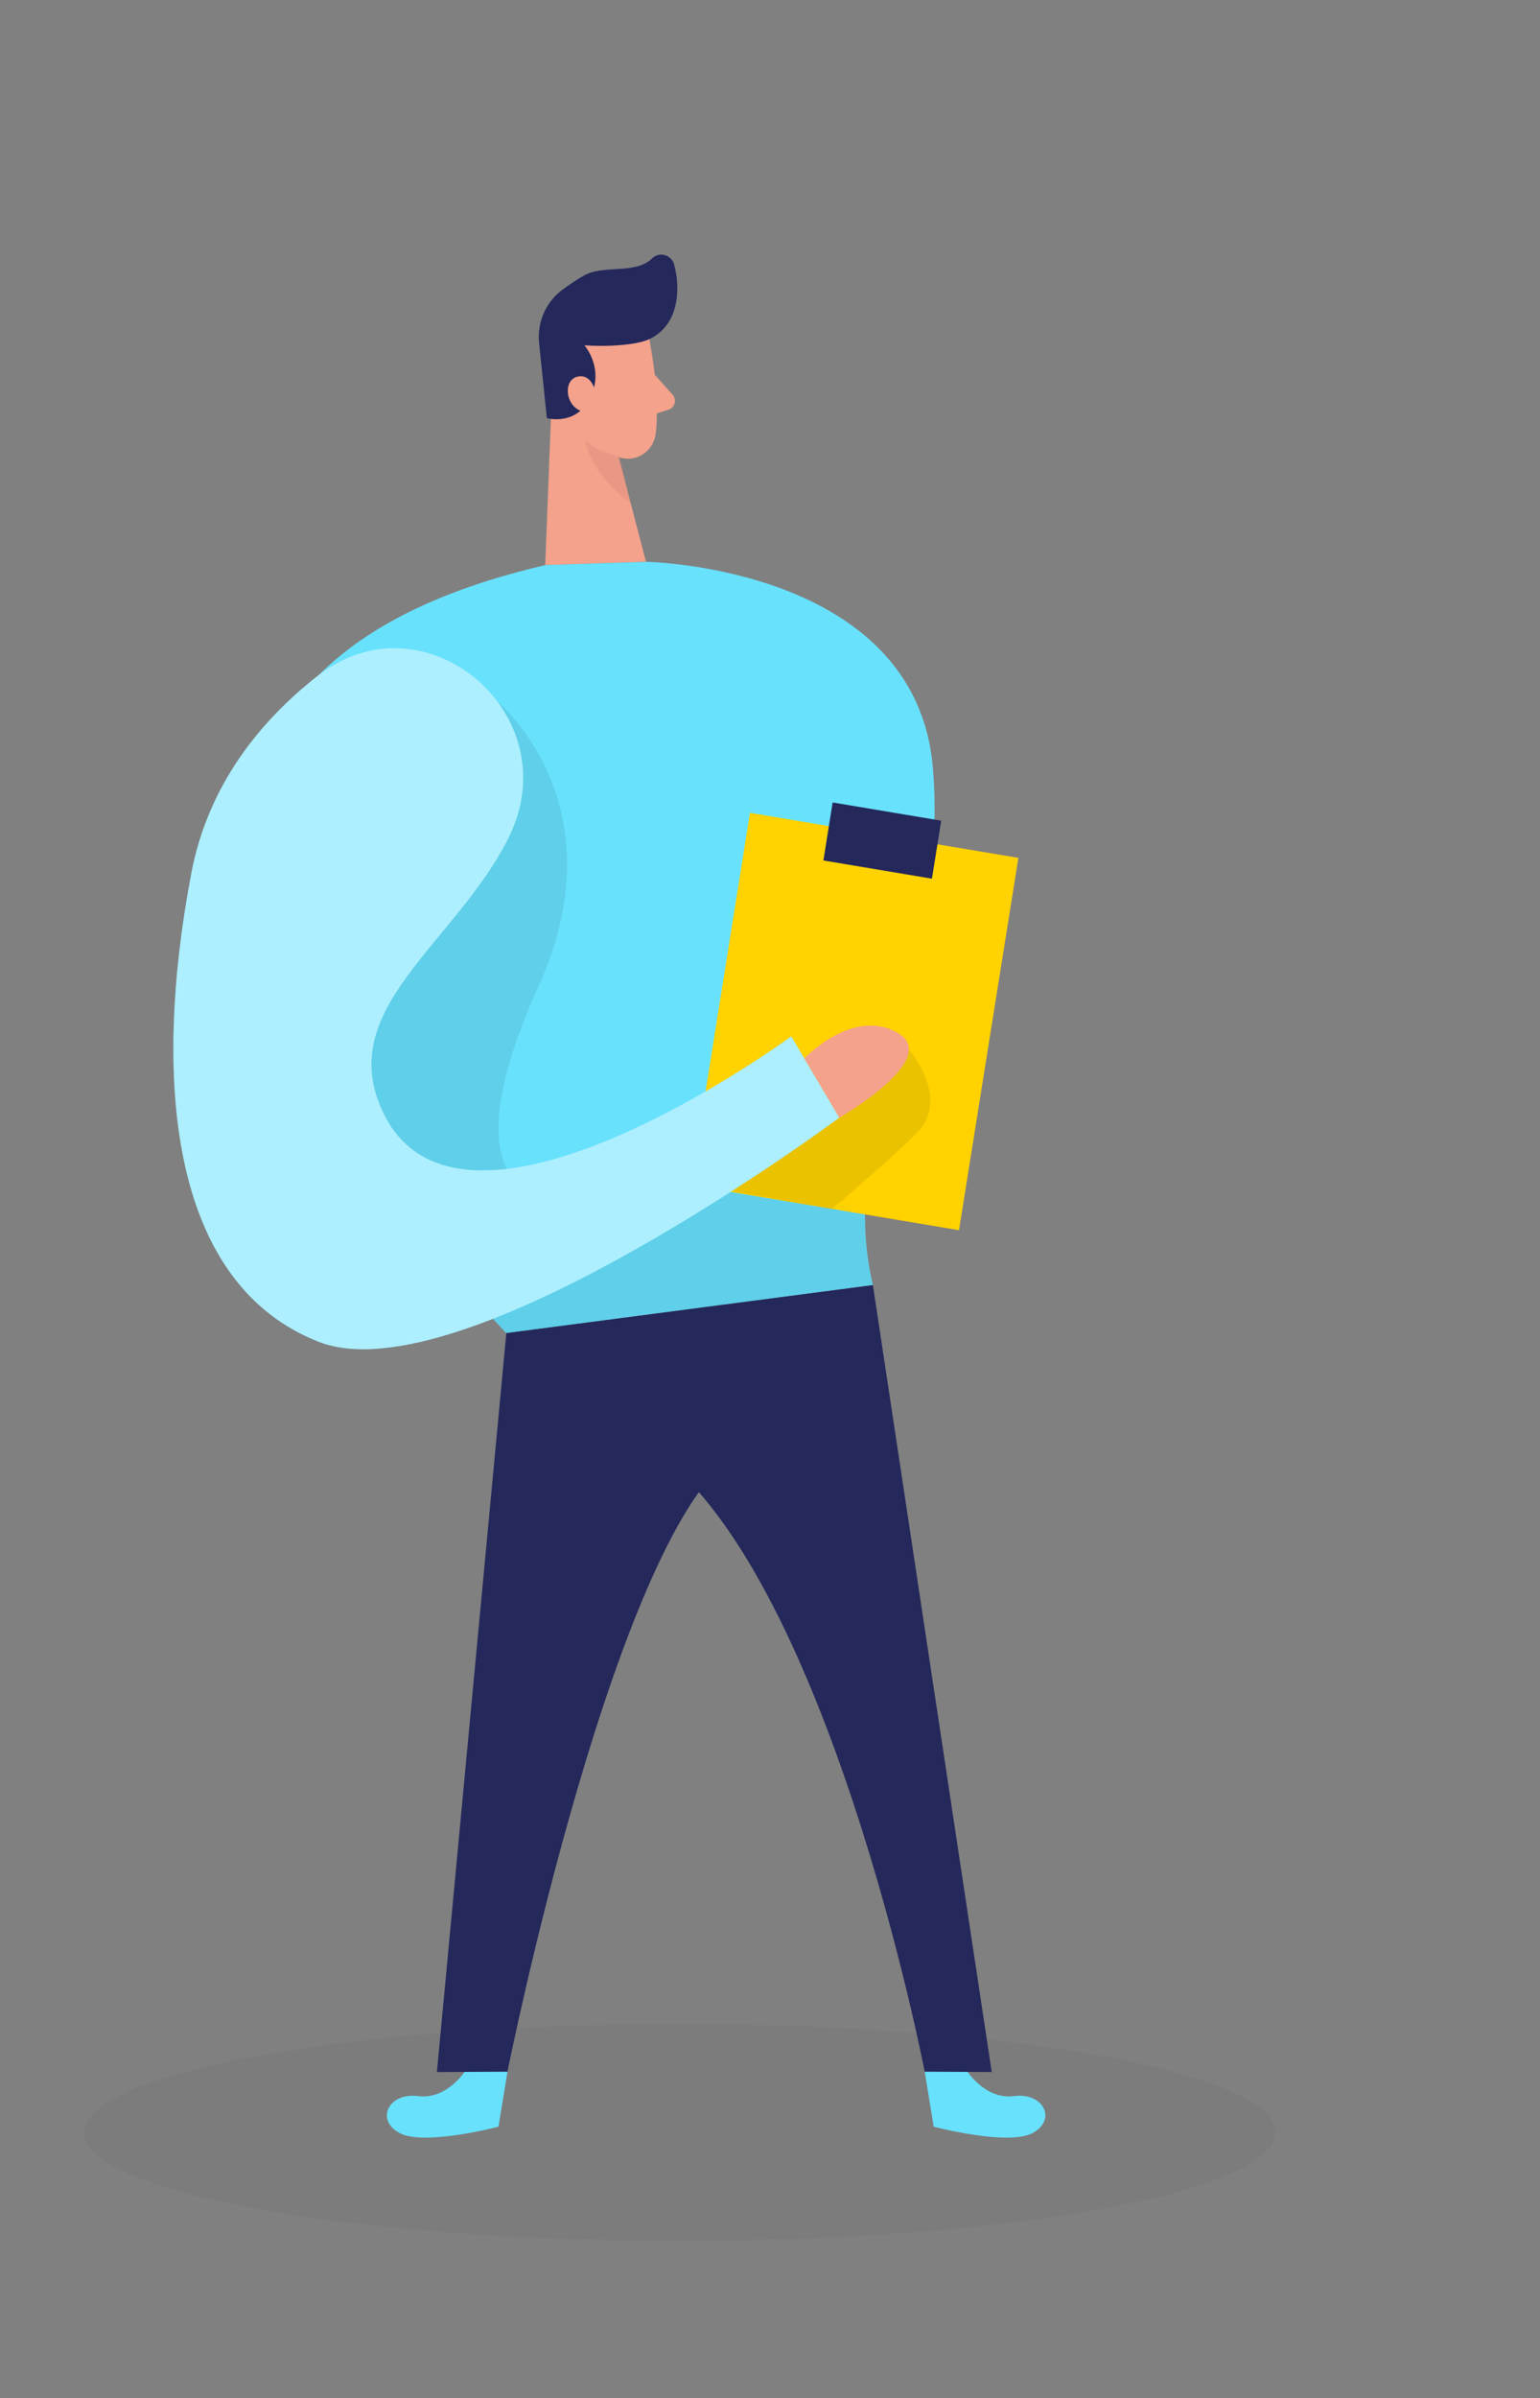 <svg width="250" height="389" viewBox="0 0 250 389" fill="none" xmlns="http://www.w3.org/2000/svg">
<rect x="0" y="0" width="250" height="389" fill="#808080" stroke="none"/>
<g opacity="0.03">
<path d="M110.334 363.515C163.738 363.515 207.031 355.637 207.031 345.92C207.031 336.203 163.738 328.326 110.334 328.326C56.929 328.326 13.637 336.203 13.637 345.92C13.637 355.637 56.929 363.515 110.334 363.515Z" fill="#000001"/>
</g>
<path d="M156.819 335.717C156.819 335.717 159.811 340.647 164.607 340.026C169.402 339.405 171.622 343.854 167.644 346.012C163.667 348.171 151.576 344.988 151.576 344.988L150.114 336.058L156.819 335.717Z" fill="#68E1FD"/>
<path d="M75.682 335.717C75.682 335.717 72.69 340.647 67.894 340.026C63.099 339.405 60.879 343.854 64.856 346.012C68.834 348.171 80.924 344.988 80.924 344.988L82.387 336.058L75.682 335.717Z" fill="#68E1FD"/>
<path d="M105.409 55.008C105.409 55.008 107.25 64.084 106.447 70.366C106.121 72.913 103.803 74.737 101.326 74.365C98.243 73.906 94.212 72.369 92.652 67.633L89.038 59.923C89.038 59.923 86.939 55.008 91.568 50.66C96.197 46.312 104.561 49.425 105.409 55.008Z" fill="#F4A28C"/>
<path d="M89.69 61.315L88.508 91.666L104.871 91.13L99.159 69.265L89.69 61.315Z" fill="#F4A28C"/>
<path d="M103.228 55.663C101.667 55.935 98.788 56.277 94.872 56.021C94.872 56.021 98.144 59.685 95.849 64.445C93.553 69.197 88.773 67.83 88.773 67.83L87.553 55.99C87.091 52.55 88.485 49.118 91.22 47.068C92.334 46.23 93.584 45.383 94.849 44.669C98.008 42.899 103.137 44.576 105.849 41.92C107.038 40.756 109.023 41.33 109.455 42.953C110.387 46.486 110.417 52.224 105.902 54.763C105.076 55.229 104.159 55.493 103.235 55.656L103.228 55.663Z" fill="#24285B"/>
<path d="M96.773 64.046C96.773 64.046 96.296 60.514 93.728 61.104C91.159 61.694 91.819 66.803 95.409 66.849L96.773 64.046Z" fill="#F4A28C"/>
<path d="M106.281 60.785L109.19 64.023C109.91 64.823 109.569 66.119 108.561 66.445L105.205 67.525L106.281 60.785Z" fill="#F4A28C"/>
<g opacity="0.31">
<path d="M100.606 73.992C100.606 73.992 97.538 73.728 94.978 71.422C94.978 71.422 95.849 76.911 102.387 81.64L100.606 74V73.992Z" fill="#CE8172"/>
</g>
<path d="M88.508 91.665L104.872 91.137C104.872 91.137 148.72 91.851 151.447 124.601C154.175 157.352 135.47 182.912 141.705 208.473L82.197 216.26C82.197 216.26 -15.333 115.82 88.508 91.672V91.665Z" fill="#68E1FD"/>
<g opacity="0.08">
<path d="M80.713 113.771C80.713 113.771 100.849 130.286 87.463 159.892C74.076 189.498 82.326 198.901 102.394 193.427C122.463 187.96 130.576 165.708 130.576 165.708L140.432 196.998C140.432 196.998 140.235 203.815 141.713 208.459L82.205 216.246L80.053 213.932L53.114 175.103L80.72 113.764L80.713 113.771Z" fill="#000001"/>
</g>
<path d="M165.323 139.164L121.75 131.859L112.111 192.256L155.683 199.561L165.323 139.164Z" fill="#FFD200"/>
<g opacity="0.08">
<path d="M147.546 170.219C147.546 170.219 154.47 178.239 148.78 183.83C143.091 189.42 135.068 196.105 135.068 196.105L115.106 192.58L147.538 170.219H147.546Z" fill="#000001"/>
</g>
<path d="M152.793 133.13L135.171 130.176L133.669 139.585L151.291 142.54L152.793 133.13Z" fill="#24285B"/>
<path d="M82.508 136.003C92.606 116.009 69 95.977 51.553 109.65C42.394 116.832 33.781 127.221 31.038 141.764C24.417 176.906 28.311 208.46 51.69 217.646C75.069 226.831 136.25 181.3 136.25 181.3L128.455 168.124C128.455 168.124 75.069 207.265 62.212 180.508C54.121 163.667 73.803 153.248 82.508 136.003Z" fill="#68E1FD"/>
<g opacity="0.46">
<path d="M82.508 136.003C92.606 116.009 69 95.977 51.553 109.65C42.394 116.832 33.781 127.221 31.038 141.764C24.417 176.906 28.311 208.46 51.69 217.646C75.069 226.831 136.25 181.3 136.25 181.3L128.455 168.124C128.455 168.124 75.069 207.265 62.212 180.508C54.121 163.667 73.803 153.248 82.508 136.003Z" fill="white"/>
</g>
<path d="M130.576 171.7C130.576 171.7 138.402 163.361 145.705 167.538C153.008 171.716 136.258 181.305 136.258 181.305L130.576 171.7Z" fill="#F4A28C"/>
<path d="M82.197 216.253L70.925 336.128L82.379 336.065C82.379 336.065 100.205 246.992 120.076 235.407C139.947 223.823 141.705 208.465 141.705 208.465L82.197 216.253Z" fill="#24285B"/>
<path d="M141.705 208.465L160.993 336.12L150.114 336.065C150.114 336.065 134.25 253.848 105.197 234.608L141.705 208.465Z" fill="#24285B"/>
</svg>
